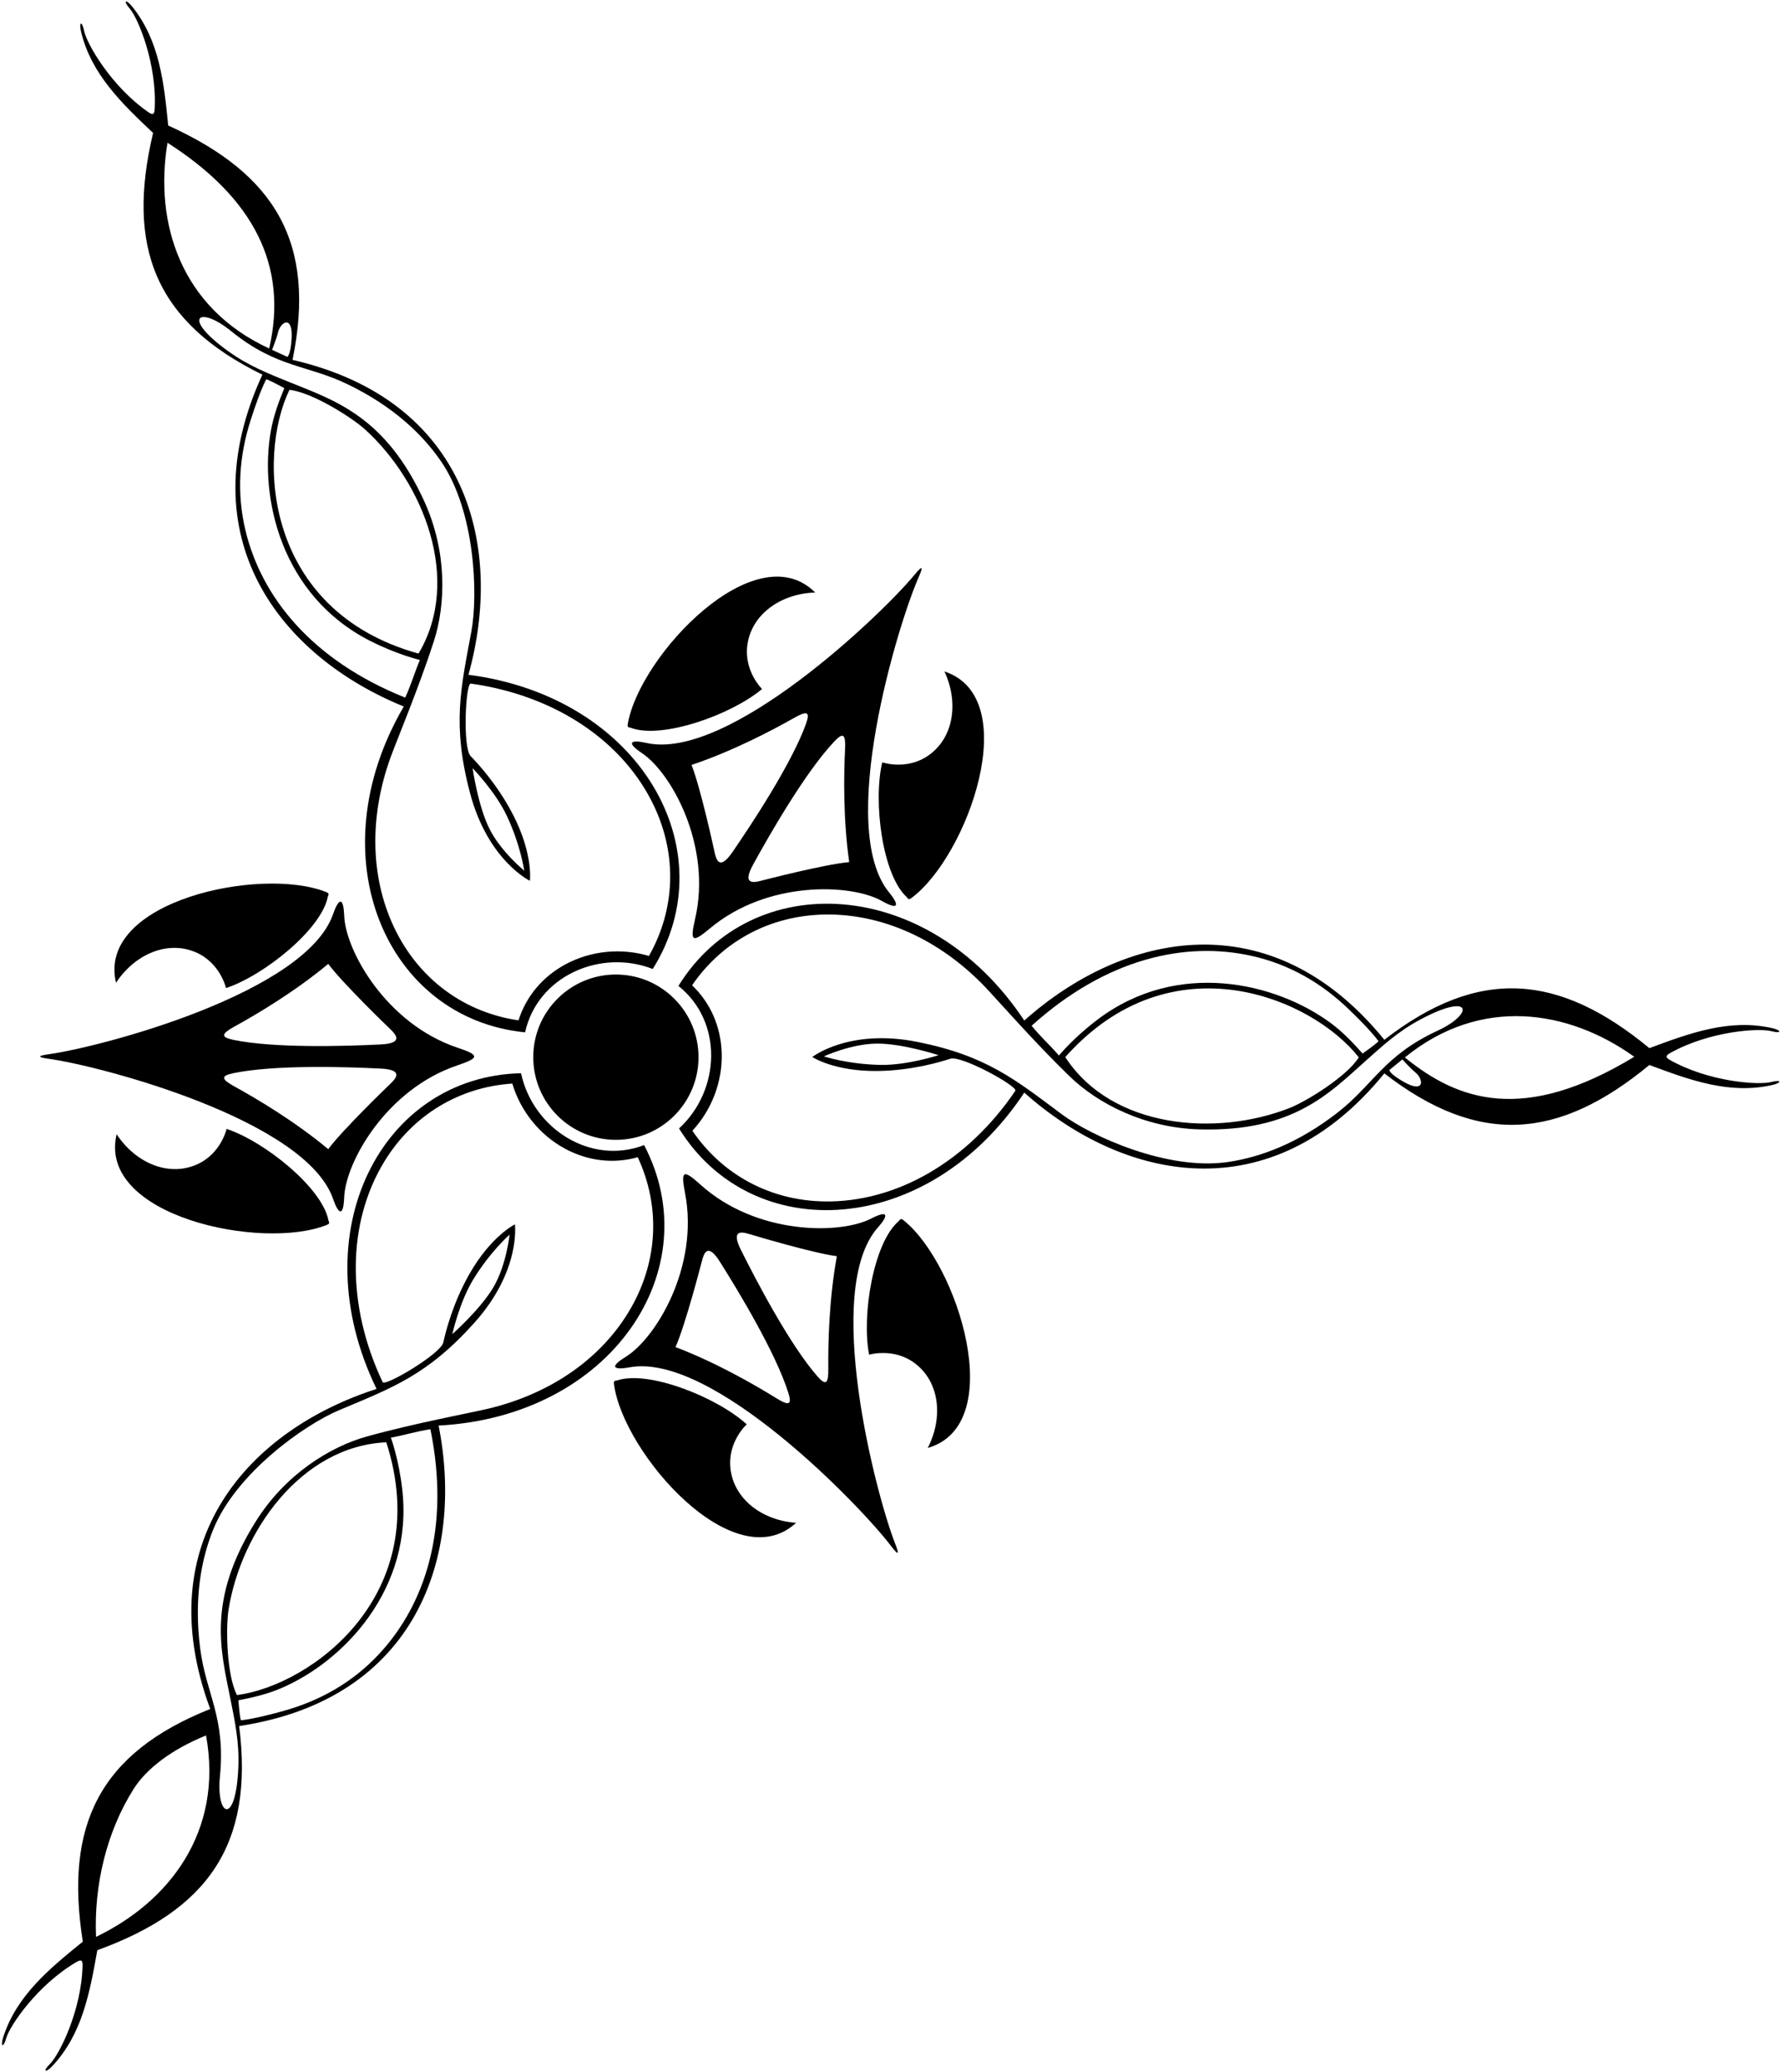 <?xml version="1.0" encoding="UTF-8"?>
<svg xmlns="http://www.w3.org/2000/svg" xmlns:xlink="http://www.w3.org/1999/xlink" width="446pt" height="519pt" viewBox="0 0 446 519" version="1.1">
<g id="surface1">
<path style=" stroke:none;fill-rule:nonzero;fill:rgb(0%,0%,0%);fill-opacity:1;" d="M 12.359 265.215 C 25.195 266.996 76.688 280.477 83.48 300.352 C 84.621 303.688 86.035 305.285 86.242 299.887 C 86.578 291.113 96.777 272.84 114.59 266.844 C 120.117 264.984 120.254 264.281 114.707 262.438 C 96.824 256.484 86.578 238.148 86.242 229.355 C 86.035 223.957 84.621 225.559 83.48 228.895 C 76.684 248.781 25.117 262.266 12.332 264.031 C 9.293 264.449 9.309 264.793 12.359 265.215 Z M 58.793 257.09 C 64.199 254.117 73.828 248.43 82.242 241.422 C 85.902 246.328 97.141 257.148 97.797 257.777 C 99.332 259.238 101.078 261.312 95.406 261.598 C 86.809 262.031 68.742 262.598 58.43 260.441 C 55.188 259.762 55.492 258.906 58.793 257.09 Z M 58.43 268.805 C 68.742 266.645 86.809 267.211 95.406 267.645 C 101.078 267.93 99.332 270.004 97.797 271.469 C 97.141 272.094 85.902 282.914 82.242 287.82 C 73.828 280.812 64.199 275.125 58.793 272.152 C 55.492 270.336 55.188 269.48 58.43 268.805 "/>
<path style=" stroke:none;fill-rule:nonzero;fill:rgb(0%,0%,0%);fill-opacity:1;" d="M 56.777 282.758 C 56.777 282.758 55.367 289.078 49.191 291.723 C 42.02 294.797 33.863 291.152 29.223 284.086 C 24.336 304.609 65.602 313.277 81.805 306.832 C 82.77 306.449 82.473 306.25 82.289 305.637 C 80.73 297.516 66.32 285.902 56.777 282.758 "/>
<path style=" stroke:none;fill-rule:nonzero;fill:rgb(0%,0%,0%);fill-opacity:1;" d="M 29.07 246.148 C 33.711 239.082 41.867 235.434 49.039 238.512 C 55.215 241.156 56.629 247.477 56.629 247.477 C 66.168 244.328 80.578 232.719 82.141 224.594 C 82.324 223.984 82.617 223.785 81.656 223.402 C 65.453 216.953 24.184 225.621 29.07 246.148 "/>
<path style=" stroke:none;fill-rule:nonzero;fill:rgb(0%,0%,0%);fill-opacity:1;" d="M 161.953 186.082 C 158.516 185.305 156.414 185.668 160.902 188.676 C 168.195 193.562 178.406 211.828 174.172 230.137 C 172.855 235.82 173.383 236.305 177.863 232.551 C 192.309 220.445 213.293 221.336 220.957 225.66 C 225.664 228.312 225.039 226.273 222.801 223.551 C 209.43 207.336 224.988 156.355 230.188 144.543 C 231.426 141.738 231.125 141.57 229.164 143.945 C 220.918 153.941 182.438 190.719 161.953 186.082 Z M 211.734 187.746 C 211.434 193.906 211.227 205.086 212.781 215.926 C 206.684 216.473 191.574 220.367 190.699 220.598 C 188.648 221.137 185.969 221.535 188.699 216.555 C 192.84 209.008 201.828 193.328 209.074 185.68 C 211.352 183.273 211.922 183.98 211.734 187.746 Z M 198.906 179.848 C 202.188 177.984 203.074 178.176 201.953 181.293 C 198.383 191.207 188.426 206.289 183.551 213.383 C 180.328 218.066 179.48 215.492 179.039 213.418 C 178.852 212.531 175.531 197.285 173.273 191.594 C 183.652 188.105 193.543 182.891 198.906 179.848 "/>
<path style=" stroke:none;fill-rule:nonzero;fill:rgb(0%,0%,0%);fill-opacity:1;" d="M 158.074 182.297 C 165.809 185.223 183.254 179.043 190.938 172.57 C 190.938 172.57 186.297 168.055 187.281 161.406 C 188.422 153.688 195.805 148.656 204.254 148.406 C 189.344 133.484 160.32 164.078 157.312 181.258 C 157.137 182.273 157.461 182.129 158.074 182.297 "/>
<path style=" stroke:none;fill-rule:nonzero;fill:rgb(0%,0%,0%);fill-opacity:1;" d="M 221.059 190.941 C 218.73 200.715 221.066 219.074 227.16 224.664 C 227.586 225.141 227.602 225.496 228.43 224.879 C 242.418 214.461 256.676 174.777 236.641 168.176 C 240.219 175.832 239.051 184.688 232.672 189.184 C 227.18 193.055 221.059 190.941 221.059 190.941 "/>
<path style=" stroke:none;fill-rule:nonzero;fill:rgb(0%,0%,0%);fill-opacity:1;" d="M 443.848 271 C 440.68 271.836 428.258 271.027 418.383 265.469 C 417.246 264.828 417.363 264.375 418.488 263.746 C 428.348 258.242 440.691 257.445 443.848 258.277 C 446.457 258.965 446.453 258.051 444.016 257.504 C 433.32 255.098 423.406 258.75 413.277 262.527 C 390.574 243.801 370.539 242.098 346.863 260.43 C 318.449 225.492 281.531 233.438 256.645 255.613 C 232.547 219.27 188.367 217.242 169.988 246.941 C 181.273 255.926 180.516 273.125 170.141 282.641 C 188.52 312.34 232.547 310.004 256.645 273.664 C 281.531 295.84 318.449 303.781 346.863 268.844 C 370.539 287.18 390.574 285.477 413.277 266.746 C 423.406 270.523 433.32 274.176 444.016 271.77 C 446.453 271.223 446.457 270.312 443.848 271 Z M 313.531 239.398 C 323.094 241.512 331.176 246.266 337.91 252.746 C 340.281 255.027 343.328 258.059 345.371 260.73 C 345.578 260.891 342.941 262.785 341.414 263.879 C 339.125 261.305 336.539 258.523 333.383 256.203 C 319.637 246.086 295.082 240.262 275.102 255.297 C 268.961 259.918 265.332 264.371 265.332 264.371 C 262.836 261.516 260.938 259.898 258.48 256.918 C 277.25 239.996 296.98 235.738 313.531 239.398 Z M 340.461 264.84 C 337.527 269.559 327.449 275.82 323.086 277.531 C 304.855 284.691 278.668 282.785 266.914 264.773 C 293.555 234.816 328.906 250.062 340.461 264.84 Z M 335.07 278.727 C 325.203 286.371 315.812 289.844 307.699 291.043 C 292.641 293.27 273.504 284.645 266.016 279.066 C 254.348 270.375 247.172 264.438 229.906 260.969 C 212.73 257.516 203.531 264.742 203.531 264.742 C 203.531 264.742 209.023 268.402 220.004 268.246 C 228.48 268.133 235.723 265.969 238.094 265.18 C 240.879 264.254 255.137 272.125 254.402 273.211 C 242.445 290.855 224.617 301.199 206.578 300.918 C 192.973 300.703 181.023 294.273 173.484 283.215 C 178.355 277.977 181.078 270.816 180.828 263.652 C 180.598 257.059 177.977 251.152 173.41 246.777 C 181.004 235.707 193.023 229.27 206.711 229.059 C 221.168 228.828 235.465 235.398 246.691 247.055 C 249.633 250.105 259.348 261.234 268.039 269.621 C 275.105 276.438 286.75 282.477 300.52 282.871 C 323.938 283.547 333.129 273.789 342.109 265.777 C 346.363 261.984 350.223 258.406 355.727 255.438 C 368.898 248.336 369.496 253.855 360.148 258.184 C 346.676 264.426 344.176 271.664 335.07 278.727 Z M 235.176 264.285 C 235.176 264.285 227.324 266.848 220.613 266.723 C 212.453 266.57 206.43 264.59 206.43 264.59 C 206.43 264.59 213.215 261.461 219.621 261.387 C 226.027 261.309 235.176 264.285 235.176 264.285 Z M 351.762 270.992 C 348.152 268.949 348.102 268.02 348.102 268.02 L 351.383 265.352 C 351.383 265.352 353.285 267.484 354.66 268.629 C 356.805 270.418 356.934 273.922 351.762 270.992 Z M 352.004 264.855 C 370.934 249.426 392.934 252.84 409.488 264.688 C 381.73 281.52 365.316 275.691 352.004 264.855 "/>
<path style=" stroke:none;fill-rule:nonzero;fill:rgb(0%,0%,0%);fill-opacity:1;" d="M 133.613 264.789 C 133.613 276.223 142.883 285.492 154.316 285.492 C 165.75 285.492 175.02 276.223 175.02 264.789 C 175.02 253.355 165.75 244.086 154.316 244.086 C 142.883 244.086 133.613 253.355 133.613 264.789 "/>
<path style=" stroke:none;fill-rule:nonzero;fill:rgb(0%,0%,0%);fill-opacity:1;" d="M 38.359 33.301 C 31.555 61.938 38.852 80.668 65.742 93.844 C 46.898 134.746 70.297 164.387 101.172 176.957 C 79.168 214.605 96.812 255.156 131.57 258.566 C 134.664 244.477 150.438 237.578 163.551 242.699 C 182.113 213.113 160.617 174.621 117.375 169.004 C 126.316 136.891 117.18 100.25 73.297 90.137 C 79.32 60.805 68.965 43.57 42.148 31.441 C 41.074 20.688 39.984 10.176 33.113 1.637 C 31.547 -0.309 30.727 0.086 32.496 2.129 C 34.641 4.602 39.391 16.109 38.75 27.426 C 38.676 28.727 38.219 28.82 37.156 28.086 C 27.875 21.66 21.719 10.934 21.074 7.734 C 20.539 5.086 19.723 5.492 20.305 7.922 C 22.859 18.586 30.508 25.875 38.359 33.301 Z M 61.547 133.031 C 59.234 123.52 59.938 114.168 62.789 105.27 C 63.793 102.133 65.172 98.062 66.672 95.055 C 66.719 94.797 69.586 96.328 71.238 97.219 C 69.934 100.406 68.582 103.953 67.887 107.809 C 64.863 124.605 70.457 149.215 92.758 160.527 C 99.609 164.004 105.207 165.297 105.207 165.297 C 103.742 168.801 103.129 171.215 101.531 174.73 C 78.074 165.34 65.559 149.504 61.547 133.031 Z M 72.523 97.648 C 78.051 98.203 88.109 104.492 91.574 107.656 C 106.031 120.867 115.859 145.211 104.867 163.699 C 66.238 152.984 64.348 114.531 72.523 97.648 Z M 87.363 96.371 C 98.574 101.855 105.828 108.758 110.48 115.512 C 119.113 128.051 119.805 149.031 118.098 158.211 C 115.434 172.512 113.266 181.574 117.762 198.598 C 122.23 215.539 132.77 220.609 132.77 220.609 C 132.77 220.609 133.637 214.07 128.66 204.281 C 124.816 196.719 119.688 191.176 117.934 189.395 C 115.875 187.301 116.66 171.031 117.961 171.215 C 139.066 174.172 156.207 185.617 163.902 201.938 C 169.703 214.242 169.195 227.805 162.594 239.441 C 155.742 237.383 148.117 238.094 141.797 241.473 C 135.98 244.586 131.828 249.539 129.918 255.566 C 116.633 253.629 105.559 245.672 99.336 233.48 C 92.762 220.605 92.355 204.875 97.875 189.66 C 99.316 185.68 105.027 172.055 108.727 160.555 C 111.734 151.207 112.02 138.094 106.309 125.559 C 96.598 104.242 83.785 100.285 72.637 95.758 C 67.359 93.609 62.449 91.723 57.355 88.09 C 45.176 79.395 49.867 76.426 57.871 82.906 C 69.41 92.254 77.012 91.309 87.363 96.371 Z M 118.414 192.406 C 118.414 192.406 124.18 198.324 127.023 204.406 C 130.48 211.797 131.355 218.078 131.355 218.078 C 131.355 218.078 125.559 213.363 122.668 207.648 C 119.777 201.93 118.414 192.406 118.414 192.406 Z M 73.066 84.793 C 72.824 88.934 72.008 89.391 72.008 89.391 L 68.168 87.621 C 68.168 87.621 69.246 84.969 69.668 83.234 C 70.328 80.52 73.414 78.859 73.066 84.793 Z M 41.969 35.754 C 63.68 49.648 72.215 66.656 67.449 87.281 C 45.258 77.086 38.629 55.836 41.969 35.754 "/>
<path style=" stroke:none;fill-rule:nonzero;fill:rgb(0%,0%,0%);fill-opacity:1;" d="M 219.996 307.406 C 222.344 304.777 223.047 302.762 218.238 305.227 C 210.43 309.238 189.504 309.32 175.539 296.742 C 171.203 292.84 170.527 293.066 171.641 298.805 C 175.23 317.309 164.281 335.23 156.785 339.84 C 152.184 342.668 154.27 343.113 157.734 342.473 C 178.398 338.637 215.453 376.949 223.266 387.223 C 225.121 389.664 225.41 389.48 224.285 386.613 C 219.539 374.559 206.016 323.078 219.996 307.406 Z M 194.418 350.145 C 189.176 346.895 179.496 341.297 169.262 337.402 C 171.738 331.805 175.652 316.703 175.879 315.824 C 176.398 313.77 177.348 311.23 180.379 316.031 C 184.977 323.312 194.336 338.773 197.516 348.82 C 198.516 351.977 197.621 352.133 194.418 350.145 Z M 207.543 342.754 C 207.582 346.523 206.984 347.207 204.805 344.715 C 197.863 336.785 189.492 320.77 185.648 313.066 C 183.113 307.98 185.777 308.484 187.805 309.105 C 188.676 309.371 203.617 313.852 209.688 314.637 C 207.711 325.406 207.48 336.586 207.543 342.754 "/>
<path style=" stroke:none;fill-rule:nonzero;fill:rgb(0%,0%,0%);fill-opacity:1;" d="M 226.465 305.688 C 225.66 305.035 225.633 305.391 225.188 305.848 C 218.879 311.195 215.832 329.449 217.773 339.305 C 217.773 339.305 223.973 337.438 229.309 341.516 C 235.508 346.258 236.328 355.152 232.453 362.664 C 252.734 356.852 240.035 316.641 226.465 305.688 "/>
<path style=" stroke:none;fill-rule:nonzero;fill:rgb(0%,0%,0%);fill-opacity:1;" d="M 183.016 367.762 C 182.293 361.078 187.105 356.75 187.105 356.75 C 179.684 349.98 162.492 343.121 154.648 345.746 C 154.027 345.887 153.711 345.73 153.848 346.754 C 156.18 364.035 183.984 395.742 199.469 381.41 C 191.035 380.836 183.855 375.52 183.016 367.762 "/>
<path style=" stroke:none;fill-rule:nonzero;fill:rgb(0%,0%,0%);fill-opacity:1;" d="M 161.387 286.812 C 147.914 291.973 133.484 282.582 130.559 268.812 C 95.641 269.559 75.289 308.664 94.352 347.883 C 62.609 358.059 37.016 385.824 52.676 428.043 C 24.855 439.129 16.148 457.246 20.75 486.316 C 12.348 493.121 4.168 499.809 0.809 510.242 C 0.043 512.621 0.824 513.086 1.559 510.488 C 2.449 507.34 9.453 497.047 19.258 491.363 C 20.387 490.711 20.715 491.043 20.684 492.332 C 20.418 503.617 14.836 514.656 12.516 516.953 C 10.598 518.852 11.387 519.309 13.098 517.488 C 20.602 509.5 22.492 499.102 24.383 488.461 C 52.047 478.414 63.688 462.027 59.922 432.32 C 104.449 425.59 116.359 389.754 109.902 357.055 C 153.445 354.754 177.633 317.73 161.387 286.812 Z M 24.062 485.117 C 23.523 472.332 26.633 458.934 33.453 448.117 C 36.652 443.043 42.945 438.184 51.625 434.672 C 56.02 458.695 42.422 476.324 24.062 485.117 Z M 94.969 414.289 C 88.293 421.453 80.094 426.004 71.094 428.512 C 67.918 429.395 63.762 430.477 60.422 430.879 C 60.184 430.977 59.891 427.742 59.723 425.871 C 63.102 425.211 66.809 424.395 70.41 422.855 C 86.109 416.152 103.598 397.957 100.797 373.109 C 99.938 365.477 97.941 360.086 97.941 360.086 C 101.672 359.387 104.027 358.574 107.844 357.973 C 112.887 382.734 106.527 401.891 94.969 414.289 Z M 59.379 424.562 C 56.801 419.641 56.531 407.781 57.27 403.148 C 60.363 383.809 75.305 362.223 96.793 361.246 C 109.066 399.41 77.973 422.117 59.379 424.562 Z M 122.328 352.828 C 118.207 353.809 103.688 356.523 92.047 359.754 C 82.582 362.375 71.469 369.34 64.133 380.996 C 51.656 400.828 55.395 413.703 57.73 425.508 C 58.84 431.098 59.961 436.238 59.723 442.488 C 59.152 457.441 54.094 455.152 55.109 444.902 C 56.578 430.125 51.613 424.297 50.156 412.867 C 48.582 400.484 50.359 390.629 53.449 383.035 C 59.18 368.934 76.332 356.828 84.941 353.211 C 98.352 347.574 107.113 344.41 118.867 331.301 C 130.566 318.258 129.016 306.664 129.016 306.664 C 129.016 306.664 123.074 309.535 117.629 319.07 C 113.422 326.438 111.609 333.77 111.086 336.215 C 110.469 339.086 96.441 347.367 95.883 346.18 C 86.754 326.918 86.902 306.309 96.309 290.914 C 103.402 279.305 115.012 272.277 128.363 271.402 C 130.402 278.258 135.188 284.238 141.484 287.66 C 147.281 290.812 153.703 291.559 159.789 289.844 C 165.469 302.012 164.906 315.633 158.137 327.531 C 150.988 340.098 138.07 349.078 122.328 352.828 Z M 113.336 334.156 C 113.336 334.156 115.113 326.09 118.633 320.371 C 122.906 313.422 127.676 309.238 127.676 309.238 C 127.676 309.238 126.922 316.672 123.734 322.23 C 120.547 327.785 113.336 334.156 113.336 334.156 "/>
</g>
</svg>
